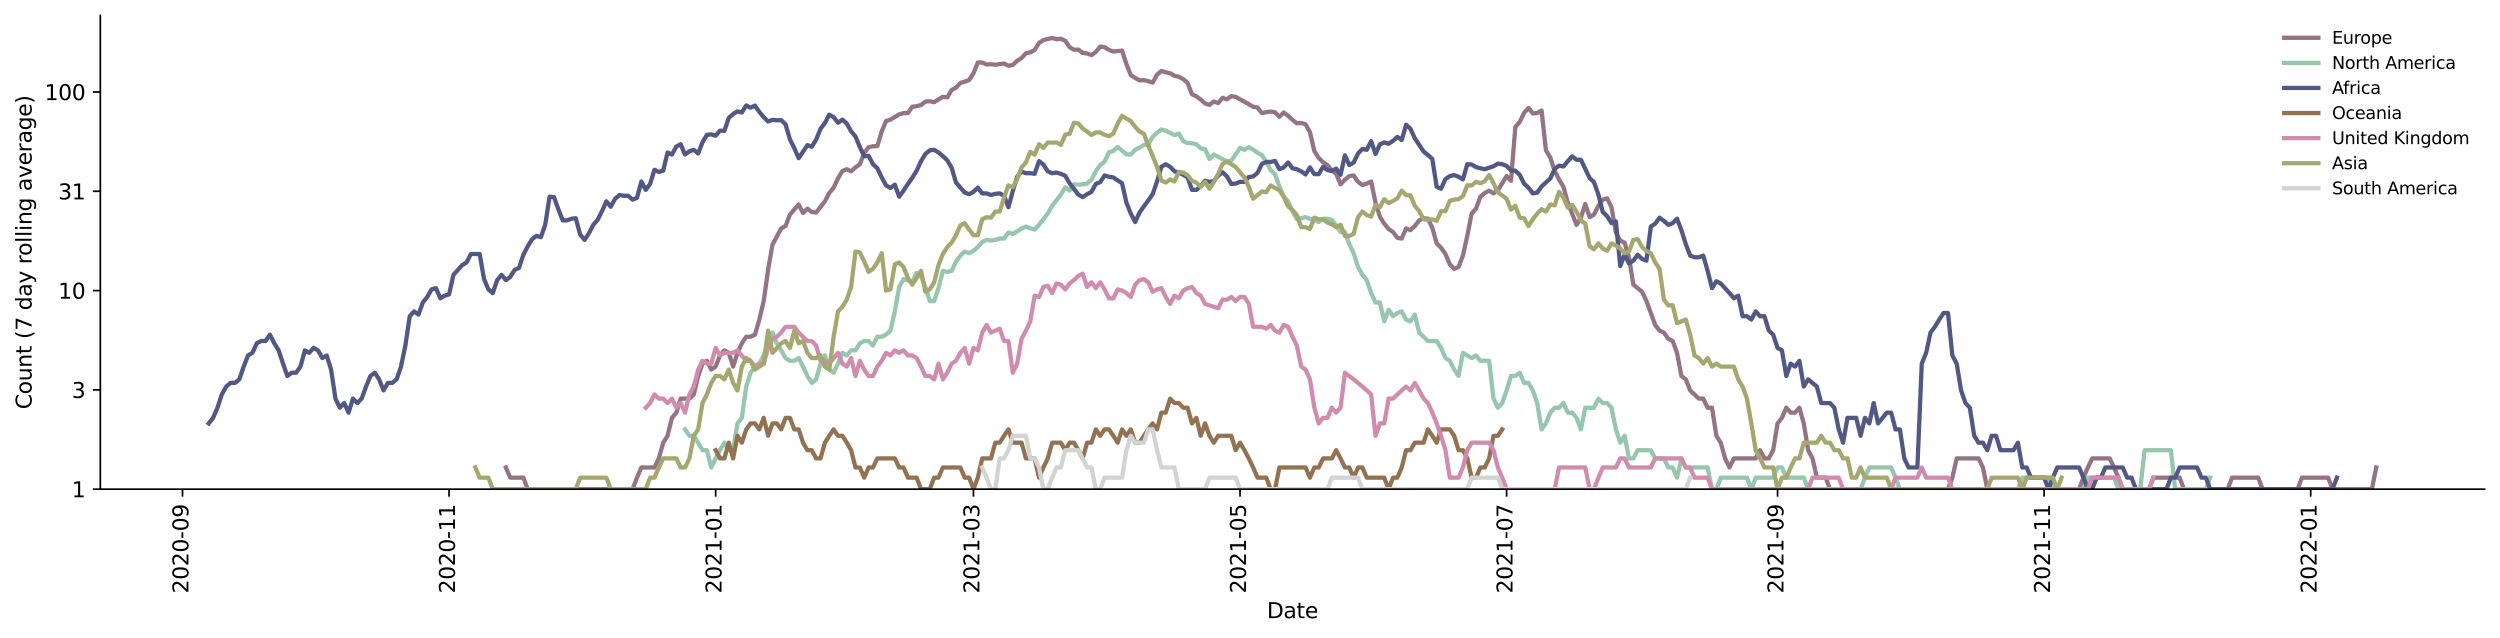 <?xml version="1.0" encoding="utf-8" standalone="no"?>
<!DOCTYPE svg PUBLIC "-//W3C//DTD SVG 1.1//EN"
  "http://www.w3.org/Graphics/SVG/1.1/DTD/svg11.dtd">
<svg xmlns:xlink="http://www.w3.org/1999/xlink" width="1170.166pt" height="298.621pt" viewBox="0 0 1170.166 298.621" xmlns="http://www.w3.org/2000/svg" version="1.1">
 <defs>
  <style type="text/css">*{stroke-linejoin: round; stroke-linecap: butt}</style>
 </defs>
 <g id="figure_1">
  <g id="patch_1">
   <path d="M 0 298.621 
L 1170.166 298.621 
L 1170.166 0 
L 0 0 
z
" style="fill: #ffffff"/>
  </g>
  <g id="axes_1">
   <g id="patch_2">
    <path d="M 46.966 228.96 
L 1162.966 228.96 
L 1162.966 7.2 
L 46.966 7.2 
z
" style="fill: #ffffff"/>
   </g>
   <g id="matplotlib.axis_1">
    <g id="xtick_1">
     <g id="line2d_1">
      <defs>
       <path id="m17b49b6867" d="M 0 0 
L 0 3.5 
" style="stroke: #000000; stroke-width: 0.8"/>
      </defs>
      <g>
       <use xlink:href="#m17b49b6867" x="85.42" y="228.96" style="stroke: #000000; stroke-width: 0.8"/>
      </g>
     </g>
     <g id="text_1">
      <!-- 2020-09 -->
      <g transform="translate(88.18 277.743)rotate(-90)scale(0.1 -0.1)">
       <defs>
        <path id="DejaVuSans-32" d="M 1228 531 
L 3431 531 
L 3431 0 
L 469 0 
L 469 531 
Q 828 903 1448 1529 
Q 2069 2156 2228 2338 
Q 2531 2678 2651 2914 
Q 2772 3150 2772 3378 
Q 2772 3750 2511 3984 
Q 2250 4219 1831 4219 
Q 1534 4219 1204 4116 
Q 875 4013 500 3803 
L 500 4441 
Q 881 4594 1212 4672 
Q 1544 4750 1819 4750 
Q 2544 4750 2975 4387 
Q 3406 4025 3406 3419 
Q 3406 3131 3298 2873 
Q 3191 2616 2906 2266 
Q 2828 2175 2409 1742 
Q 1991 1309 1228 531 
z
" transform="scale(0.016)"/>
        <path id="DejaVuSans-30" d="M 2034 4250 
Q 1547 4250 1301 3770 
Q 1056 3291 1056 2328 
Q 1056 1369 1301 889 
Q 1547 409 2034 409 
Q 2525 409 2770 889 
Q 3016 1369 3016 2328 
Q 3016 3291 2770 3770 
Q 2525 4250 2034 4250 
z
M 2034 4750 
Q 2819 4750 3233 4129 
Q 3647 3509 3647 2328 
Q 3647 1150 3233 529 
Q 2819 -91 2034 -91 
Q 1250 -91 836 529 
Q 422 1150 422 2328 
Q 422 3509 836 4129 
Q 1250 4750 2034 4750 
z
" transform="scale(0.016)"/>
        <path id="DejaVuSans-2d" d="M 313 2009 
L 1997 2009 
L 1997 1497 
L 313 1497 
L 313 2009 
z
" transform="scale(0.016)"/>
        <path id="DejaVuSans-39" d="M 703 97 
L 703 672 
Q 941 559 1184 500 
Q 1428 441 1663 441 
Q 2288 441 2617 861 
Q 2947 1281 2994 2138 
Q 2813 1869 2534 1725 
Q 2256 1581 1919 1581 
Q 1219 1581 811 2004 
Q 403 2428 403 3163 
Q 403 3881 828 4315 
Q 1253 4750 1959 4750 
Q 2769 4750 3195 4129 
Q 3622 3509 3622 2328 
Q 3622 1225 3098 567 
Q 2575 -91 1691 -91 
Q 1453 -91 1209 -44 
Q 966 3 703 97 
z
M 1959 2075 
Q 2384 2075 2632 2365 
Q 2881 2656 2881 3163 
Q 2881 3666 2632 3958 
Q 2384 4250 1959 4250 
Q 1534 4250 1286 3958 
Q 1038 3666 1038 3163 
Q 1038 2656 1286 2365 
Q 1534 2075 1959 2075 
z
" transform="scale(0.016)"/>
       </defs>
       <use xlink:href="#DejaVuSans-32"/>
       <use xlink:href="#DejaVuSans-30" x="63.623"/>
       <use xlink:href="#DejaVuSans-32" x="127.246"/>
       <use xlink:href="#DejaVuSans-30" x="190.869"/>
       <use xlink:href="#DejaVuSans-2d" x="254.492"/>
       <use xlink:href="#DejaVuSans-30" x="290.576"/>
       <use xlink:href="#DejaVuSans-39" x="354.199"/>
      </g>
     </g>
    </g>
    <g id="xtick_2">
     <g id="line2d_2">
      <g>
       <use xlink:href="#m17b49b6867" x="210.193" y="228.96" style="stroke: #000000; stroke-width: 0.8"/>
      </g>
     </g>
     <g id="text_2">
      <!-- 2020-11 -->
      <g transform="translate(212.952 277.743)rotate(-90)scale(0.1 -0.1)">
       <defs>
        <path id="DejaVuSans-31" d="M 794 531 
L 1825 531 
L 1825 4091 
L 703 3866 
L 703 4441 
L 1819 4666 
L 2450 4666 
L 2450 531 
L 3481 531 
L 3481 0 
L 794 0 
L 794 531 
z
" transform="scale(0.016)"/>
       </defs>
       <use xlink:href="#DejaVuSans-32"/>
       <use xlink:href="#DejaVuSans-30" x="63.623"/>
       <use xlink:href="#DejaVuSans-32" x="127.246"/>
       <use xlink:href="#DejaVuSans-30" x="190.869"/>
       <use xlink:href="#DejaVuSans-2d" x="254.492"/>
       <use xlink:href="#DejaVuSans-31" x="290.576"/>
       <use xlink:href="#DejaVuSans-31" x="354.199"/>
      </g>
     </g>
    </g>
    <g id="xtick_3">
     <g id="line2d_3">
      <g>
       <use xlink:href="#m17b49b6867" x="334.966" y="228.96" style="stroke: #000000; stroke-width: 0.8"/>
      </g>
     </g>
     <g id="text_3">
      <!-- 2021-01 -->
      <g transform="translate(337.725 277.743)rotate(-90)scale(0.1 -0.1)">
       <use xlink:href="#DejaVuSans-32"/>
       <use xlink:href="#DejaVuSans-30" x="63.623"/>
       <use xlink:href="#DejaVuSans-32" x="127.246"/>
       <use xlink:href="#DejaVuSans-31" x="190.869"/>
       <use xlink:href="#DejaVuSans-2d" x="254.492"/>
       <use xlink:href="#DejaVuSans-30" x="290.576"/>
       <use xlink:href="#DejaVuSans-31" x="354.199"/>
      </g>
     </g>
    </g>
    <g id="xtick_4">
     <g id="line2d_4">
      <g>
       <use xlink:href="#m17b49b6867" x="455.647" y="228.96" style="stroke: #000000; stroke-width: 0.8"/>
      </g>
     </g>
     <g id="text_4">
      <!-- 2021-03 -->
      <g transform="translate(458.407 277.743)rotate(-90)scale(0.1 -0.1)">
       <defs>
        <path id="DejaVuSans-33" d="M 2597 2516 
Q 3050 2419 3304 2112 
Q 3559 1806 3559 1356 
Q 3559 666 3084 287 
Q 2609 -91 1734 -91 
Q 1441 -91 1130 -33 
Q 819 25 488 141 
L 488 750 
Q 750 597 1062 519 
Q 1375 441 1716 441 
Q 2309 441 2620 675 
Q 2931 909 2931 1356 
Q 2931 1769 2642 2001 
Q 2353 2234 1838 2234 
L 1294 2234 
L 1294 2753 
L 1863 2753 
Q 2328 2753 2575 2939 
Q 2822 3125 2822 3475 
Q 2822 3834 2567 4026 
Q 2313 4219 1838 4219 
Q 1578 4219 1281 4162 
Q 984 4106 628 3988 
L 628 4550 
Q 988 4650 1302 4700 
Q 1616 4750 1894 4750 
Q 2613 4750 3031 4423 
Q 3450 4097 3450 3541 
Q 3450 3153 3228 2886 
Q 3006 2619 2597 2516 
z
" transform="scale(0.016)"/>
       </defs>
       <use xlink:href="#DejaVuSans-32"/>
       <use xlink:href="#DejaVuSans-30" x="63.623"/>
       <use xlink:href="#DejaVuSans-32" x="127.246"/>
       <use xlink:href="#DejaVuSans-31" x="190.869"/>
       <use xlink:href="#DejaVuSans-2d" x="254.492"/>
       <use xlink:href="#DejaVuSans-30" x="290.576"/>
       <use xlink:href="#DejaVuSans-33" x="354.199"/>
      </g>
     </g>
    </g>
    <g id="xtick_5">
     <g id="line2d_5">
      <g>
       <use xlink:href="#m17b49b6867" x="580.42" y="228.96" style="stroke: #000000; stroke-width: 0.8"/>
      </g>
     </g>
     <g id="text_5">
      <!-- 2021-05 -->
      <g transform="translate(583.18 277.743)rotate(-90)scale(0.1 -0.1)">
       <defs>
        <path id="DejaVuSans-35" d="M 691 4666 
L 3169 4666 
L 3169 4134 
L 1269 4134 
L 1269 2991 
Q 1406 3038 1543 3061 
Q 1681 3084 1819 3084 
Q 2600 3084 3056 2656 
Q 3513 2228 3513 1497 
Q 3513 744 3044 326 
Q 2575 -91 1722 -91 
Q 1428 -91 1123 -41 
Q 819 9 494 109 
L 494 744 
Q 775 591 1075 516 
Q 1375 441 1709 441 
Q 2250 441 2565 725 
Q 2881 1009 2881 1497 
Q 2881 1984 2565 2268 
Q 2250 2553 1709 2553 
Q 1456 2553 1204 2497 
Q 953 2441 691 2322 
L 691 4666 
z
" transform="scale(0.016)"/>
       </defs>
       <use xlink:href="#DejaVuSans-32"/>
       <use xlink:href="#DejaVuSans-30" x="63.623"/>
       <use xlink:href="#DejaVuSans-32" x="127.246"/>
       <use xlink:href="#DejaVuSans-31" x="190.869"/>
       <use xlink:href="#DejaVuSans-2d" x="254.492"/>
       <use xlink:href="#DejaVuSans-30" x="290.576"/>
       <use xlink:href="#DejaVuSans-35" x="354.199"/>
      </g>
     </g>
    </g>
    <g id="xtick_6">
     <g id="line2d_6">
      <g>
       <use xlink:href="#m17b49b6867" x="705.193" y="228.96" style="stroke: #000000; stroke-width: 0.8"/>
      </g>
     </g>
     <g id="text_6">
      <!-- 2021-07 -->
      <g transform="translate(707.952 277.743)rotate(-90)scale(0.1 -0.1)">
       <defs>
        <path id="DejaVuSans-37" d="M 525 4666 
L 3525 4666 
L 3525 4397 
L 1831 0 
L 1172 0 
L 2766 4134 
L 525 4134 
L 525 4666 
z
" transform="scale(0.016)"/>
       </defs>
       <use xlink:href="#DejaVuSans-32"/>
       <use xlink:href="#DejaVuSans-30" x="63.623"/>
       <use xlink:href="#DejaVuSans-32" x="127.246"/>
       <use xlink:href="#DejaVuSans-31" x="190.869"/>
       <use xlink:href="#DejaVuSans-2d" x="254.492"/>
       <use xlink:href="#DejaVuSans-30" x="290.576"/>
       <use xlink:href="#DejaVuSans-37" x="354.199"/>
      </g>
     </g>
    </g>
    <g id="xtick_7">
     <g id="line2d_7">
      <g>
       <use xlink:href="#m17b49b6867" x="832.011" y="228.96" style="stroke: #000000; stroke-width: 0.8"/>
      </g>
     </g>
     <g id="text_7">
      <!-- 2021-09 -->
      <g transform="translate(834.77 277.743)rotate(-90)scale(0.1 -0.1)">
       <use xlink:href="#DejaVuSans-32"/>
       <use xlink:href="#DejaVuSans-30" x="63.623"/>
       <use xlink:href="#DejaVuSans-32" x="127.246"/>
       <use xlink:href="#DejaVuSans-31" x="190.869"/>
       <use xlink:href="#DejaVuSans-2d" x="254.492"/>
       <use xlink:href="#DejaVuSans-30" x="290.576"/>
       <use xlink:href="#DejaVuSans-39" x="354.199"/>
      </g>
     </g>
    </g>
    <g id="xtick_8">
     <g id="line2d_8">
      <g>
       <use xlink:href="#m17b49b6867" x="956.784" y="228.96" style="stroke: #000000; stroke-width: 0.8"/>
      </g>
     </g>
     <g id="text_8">
      <!-- 2021-11 -->
      <g transform="translate(959.543 277.743)rotate(-90)scale(0.1 -0.1)">
       <use xlink:href="#DejaVuSans-32"/>
       <use xlink:href="#DejaVuSans-30" x="63.623"/>
       <use xlink:href="#DejaVuSans-32" x="127.246"/>
       <use xlink:href="#DejaVuSans-31" x="190.869"/>
       <use xlink:href="#DejaVuSans-2d" x="254.492"/>
       <use xlink:href="#DejaVuSans-31" x="290.576"/>
       <use xlink:href="#DejaVuSans-31" x="354.199"/>
      </g>
     </g>
    </g>
    <g id="xtick_9">
     <g id="line2d_9">
      <g>
       <use xlink:href="#m17b49b6867" x="1081.557" y="228.96" style="stroke: #000000; stroke-width: 0.8"/>
      </g>
     </g>
     <g id="text_9">
      <!-- 2022-01 -->
      <g transform="translate(1084.316 277.743)rotate(-90)scale(0.1 -0.1)">
       <use xlink:href="#DejaVuSans-32"/>
       <use xlink:href="#DejaVuSans-30" x="63.623"/>
       <use xlink:href="#DejaVuSans-32" x="127.246"/>
       <use xlink:href="#DejaVuSans-32" x="190.869"/>
       <use xlink:href="#DejaVuSans-2d" x="254.492"/>
       <use xlink:href="#DejaVuSans-30" x="290.576"/>
       <use xlink:href="#DejaVuSans-31" x="354.199"/>
      </g>
     </g>
    </g>
    <g id="text_10">
     <!-- Date -->
     <g transform="translate(593.015 289.341)scale(0.1 -0.1)">
      <defs>
       <path id="DejaVuSans-44" d="M 1259 4147 
L 1259 519 
L 2022 519 
Q 2988 519 3436 956 
Q 3884 1394 3884 2338 
Q 3884 3275 3436 3711 
Q 2988 4147 2022 4147 
L 1259 4147 
z
M 628 4666 
L 1925 4666 
Q 3281 4666 3915 4102 
Q 4550 3538 4550 2338 
Q 4550 1131 3912 565 
Q 3275 0 1925 0 
L 628 0 
L 628 4666 
z
" transform="scale(0.016)"/>
       <path id="DejaVuSans-61" d="M 2194 1759 
Q 1497 1759 1228 1600 
Q 959 1441 959 1056 
Q 959 750 1161 570 
Q 1363 391 1709 391 
Q 2188 391 2477 730 
Q 2766 1069 2766 1631 
L 2766 1759 
L 2194 1759 
z
M 3341 1997 
L 3341 0 
L 2766 0 
L 2766 531 
Q 2569 213 2275 61 
Q 1981 -91 1556 -91 
Q 1019 -91 701 211 
Q 384 513 384 1019 
Q 384 1609 779 1909 
Q 1175 2209 1959 2209 
L 2766 2209 
L 2766 2266 
Q 2766 2663 2505 2880 
Q 2244 3097 1772 3097 
Q 1472 3097 1187 3025 
Q 903 2953 641 2809 
L 641 3341 
Q 956 3463 1253 3523 
Q 1550 3584 1831 3584 
Q 2591 3584 2966 3190 
Q 3341 2797 3341 1997 
z
" transform="scale(0.016)"/>
       <path id="DejaVuSans-74" d="M 1172 4494 
L 1172 3500 
L 2356 3500 
L 2356 3053 
L 1172 3053 
L 1172 1153 
Q 1172 725 1289 603 
Q 1406 481 1766 481 
L 2356 481 
L 2356 0 
L 1766 0 
Q 1100 0 847 248 
Q 594 497 594 1153 
L 594 3053 
L 172 3053 
L 172 3500 
L 594 3500 
L 594 4494 
L 1172 4494 
z
" transform="scale(0.016)"/>
       <path id="DejaVuSans-65" d="M 3597 1894 
L 3597 1613 
L 953 1613 
Q 991 1019 1311 708 
Q 1631 397 2203 397 
Q 2534 397 2845 478 
Q 3156 559 3463 722 
L 3463 178 
Q 3153 47 2828 -22 
Q 2503 -91 2169 -91 
Q 1331 -91 842 396 
Q 353 884 353 1716 
Q 353 2575 817 3079 
Q 1281 3584 2069 3584 
Q 2775 3584 3186 3129 
Q 3597 2675 3597 1894 
z
M 3022 2063 
Q 3016 2534 2758 2815 
Q 2500 3097 2075 3097 
Q 1594 3097 1305 2825 
Q 1016 2553 972 2059 
L 3022 2063 
z
" transform="scale(0.016)"/>
      </defs>
      <use xlink:href="#DejaVuSans-44"/>
      <use xlink:href="#DejaVuSans-61" x="77.002"/>
      <use xlink:href="#DejaVuSans-74" x="138.281"/>
      <use xlink:href="#DejaVuSans-65" x="177.49"/>
     </g>
    </g>
   </g>
   <g id="matplotlib.axis_2">
    <g id="ytick_1">
     <g id="line2d_10">
      <defs>
       <path id="mfacf3b5e2f" d="M 0 0 
L -3.5 0 
" style="stroke: #000000; stroke-width: 0.8"/>
      </defs>
      <g>
       <use xlink:href="#mfacf3b5e2f" x="46.966" y="228.96" style="stroke: #000000; stroke-width: 0.8"/>
      </g>
     </g>
     <g id="text_11">
      <!-- 1 -->
      <g transform="translate(33.603 232.759)scale(0.1 -0.1)">
       <use xlink:href="#DejaVuSans-31"/>
      </g>
     </g>
    </g>
    <g id="ytick_2">
     <g id="line2d_11">
      <g>
       <use xlink:href="#mfacf3b5e2f" x="46.966" y="182.485" style="stroke: #000000; stroke-width: 0.8"/>
      </g>
     </g>
     <g id="text_12">
      <!-- 3 -->
      <g transform="translate(33.603 186.284)scale(0.1 -0.1)">
       <use xlink:href="#DejaVuSans-33"/>
      </g>
     </g>
    </g>
    <g id="ytick_3">
     <g id="line2d_12">
      <g>
       <use xlink:href="#mfacf3b5e2f" x="46.966" y="136.009" style="stroke: #000000; stroke-width: 0.8"/>
      </g>
     </g>
     <g id="text_13">
      <!-- 10 -->
      <g transform="translate(27.241 139.809)scale(0.1 -0.1)">
       <use xlink:href="#DejaVuSans-31"/>
       <use xlink:href="#DejaVuSans-30" x="63.623"/>
      </g>
     </g>
    </g>
    <g id="ytick_4">
     <g id="line2d_13">
      <g>
       <use xlink:href="#mfacf3b5e2f" x="46.966" y="89.534" style="stroke: #000000; stroke-width: 0.8"/>
      </g>
     </g>
     <g id="text_14">
      <!-- 31 -->
      <g transform="translate(27.241 93.333)scale(0.1 -0.1)">
       <use xlink:href="#DejaVuSans-33"/>
       <use xlink:href="#DejaVuSans-31" x="63.623"/>
      </g>
     </g>
    </g>
    <g id="ytick_5">
     <g id="line2d_14">
      <g>
       <use xlink:href="#mfacf3b5e2f" x="46.966" y="43.059" style="stroke: #000000; stroke-width: 0.8"/>
      </g>
     </g>
     <g id="text_15">
      <!-- 100 -->
      <g transform="translate(20.878 46.858)scale(0.1 -0.1)">
       <use xlink:href="#DejaVuSans-31"/>
       <use xlink:href="#DejaVuSans-30" x="63.623"/>
       <use xlink:href="#DejaVuSans-30" x="127.246"/>
      </g>
     </g>
    </g>
    <g id="text_16">
     <!-- Count (7 day rolling average) -->
     <g transform="translate(14.798 191.548)rotate(-90)scale(0.1 -0.1)">
      <defs>
       <path id="DejaVuSans-43" d="M 4122 4306 
L 4122 3641 
Q 3803 3938 3442 4084 
Q 3081 4231 2675 4231 
Q 1875 4231 1450 3742 
Q 1025 3253 1025 2328 
Q 1025 1406 1450 917 
Q 1875 428 2675 428 
Q 3081 428 3442 575 
Q 3803 722 4122 1019 
L 4122 359 
Q 3791 134 3420 21 
Q 3050 -91 2638 -91 
Q 1578 -91 968 557 
Q 359 1206 359 2328 
Q 359 3453 968 4101 
Q 1578 4750 2638 4750 
Q 3056 4750 3426 4639 
Q 3797 4528 4122 4306 
z
" transform="scale(0.016)"/>
       <path id="DejaVuSans-6f" d="M 1959 3097 
Q 1497 3097 1228 2736 
Q 959 2375 959 1747 
Q 959 1119 1226 758 
Q 1494 397 1959 397 
Q 2419 397 2687 759 
Q 2956 1122 2956 1747 
Q 2956 2369 2687 2733 
Q 2419 3097 1959 3097 
z
M 1959 3584 
Q 2709 3584 3137 3096 
Q 3566 2609 3566 1747 
Q 3566 888 3137 398 
Q 2709 -91 1959 -91 
Q 1206 -91 779 398 
Q 353 888 353 1747 
Q 353 2609 779 3096 
Q 1206 3584 1959 3584 
z
" transform="scale(0.016)"/>
       <path id="DejaVuSans-75" d="M 544 1381 
L 544 3500 
L 1119 3500 
L 1119 1403 
Q 1119 906 1312 657 
Q 1506 409 1894 409 
Q 2359 409 2629 706 
Q 2900 1003 2900 1516 
L 2900 3500 
L 3475 3500 
L 3475 0 
L 2900 0 
L 2900 538 
Q 2691 219 2414 64 
Q 2138 -91 1772 -91 
Q 1169 -91 856 284 
Q 544 659 544 1381 
z
M 1991 3584 
L 1991 3584 
z
" transform="scale(0.016)"/>
       <path id="DejaVuSans-6e" d="M 3513 2113 
L 3513 0 
L 2938 0 
L 2938 2094 
Q 2938 2591 2744 2837 
Q 2550 3084 2163 3084 
Q 1697 3084 1428 2787 
Q 1159 2491 1159 1978 
L 1159 0 
L 581 0 
L 581 3500 
L 1159 3500 
L 1159 2956 
Q 1366 3272 1645 3428 
Q 1925 3584 2291 3584 
Q 2894 3584 3203 3211 
Q 3513 2838 3513 2113 
z
" transform="scale(0.016)"/>
       <path id="DejaVuSans-20" transform="scale(0.016)"/>
       <path id="DejaVuSans-28" d="M 1984 4856 
Q 1566 4138 1362 3434 
Q 1159 2731 1159 2009 
Q 1159 1288 1364 580 
Q 1569 -128 1984 -844 
L 1484 -844 
Q 1016 -109 783 600 
Q 550 1309 550 2009 
Q 550 2706 781 3412 
Q 1013 4119 1484 4856 
L 1984 4856 
z
" transform="scale(0.016)"/>
       <path id="DejaVuSans-64" d="M 2906 2969 
L 2906 4863 
L 3481 4863 
L 3481 0 
L 2906 0 
L 2906 525 
Q 2725 213 2448 61 
Q 2172 -91 1784 -91 
Q 1150 -91 751 415 
Q 353 922 353 1747 
Q 353 2572 751 3078 
Q 1150 3584 1784 3584 
Q 2172 3584 2448 3432 
Q 2725 3281 2906 2969 
z
M 947 1747 
Q 947 1113 1208 752 
Q 1469 391 1925 391 
Q 2381 391 2643 752 
Q 2906 1113 2906 1747 
Q 2906 2381 2643 2742 
Q 2381 3103 1925 3103 
Q 1469 3103 1208 2742 
Q 947 2381 947 1747 
z
" transform="scale(0.016)"/>
       <path id="DejaVuSans-79" d="M 2059 -325 
Q 1816 -950 1584 -1140 
Q 1353 -1331 966 -1331 
L 506 -1331 
L 506 -850 
L 844 -850 
Q 1081 -850 1212 -737 
Q 1344 -625 1503 -206 
L 1606 56 
L 191 3500 
L 800 3500 
L 1894 763 
L 2988 3500 
L 3597 3500 
L 2059 -325 
z
" transform="scale(0.016)"/>
       <path id="DejaVuSans-72" d="M 2631 2963 
Q 2534 3019 2420 3045 
Q 2306 3072 2169 3072 
Q 1681 3072 1420 2755 
Q 1159 2438 1159 1844 
L 1159 0 
L 581 0 
L 581 3500 
L 1159 3500 
L 1159 2956 
Q 1341 3275 1631 3429 
Q 1922 3584 2338 3584 
Q 2397 3584 2469 3576 
Q 2541 3569 2628 3553 
L 2631 2963 
z
" transform="scale(0.016)"/>
       <path id="DejaVuSans-6c" d="M 603 4863 
L 1178 4863 
L 1178 0 
L 603 0 
L 603 4863 
z
" transform="scale(0.016)"/>
       <path id="DejaVuSans-69" d="M 603 3500 
L 1178 3500 
L 1178 0 
L 603 0 
L 603 3500 
z
M 603 4863 
L 1178 4863 
L 1178 4134 
L 603 4134 
L 603 4863 
z
" transform="scale(0.016)"/>
       <path id="DejaVuSans-67" d="M 2906 1791 
Q 2906 2416 2648 2759 
Q 2391 3103 1925 3103 
Q 1463 3103 1205 2759 
Q 947 2416 947 1791 
Q 947 1169 1205 825 
Q 1463 481 1925 481 
Q 2391 481 2648 825 
Q 2906 1169 2906 1791 
z
M 3481 434 
Q 3481 -459 3084 -895 
Q 2688 -1331 1869 -1331 
Q 1566 -1331 1297 -1286 
Q 1028 -1241 775 -1147 
L 775 -588 
Q 1028 -725 1275 -790 
Q 1522 -856 1778 -856 
Q 2344 -856 2625 -561 
Q 2906 -266 2906 331 
L 2906 616 
Q 2728 306 2450 153 
Q 2172 0 1784 0 
Q 1141 0 747 490 
Q 353 981 353 1791 
Q 353 2603 747 3093 
Q 1141 3584 1784 3584 
Q 2172 3584 2450 3431 
Q 2728 3278 2906 2969 
L 2906 3500 
L 3481 3500 
L 3481 434 
z
" transform="scale(0.016)"/>
       <path id="DejaVuSans-76" d="M 191 3500 
L 800 3500 
L 1894 563 
L 2988 3500 
L 3597 3500 
L 2284 0 
L 1503 0 
L 191 3500 
z
" transform="scale(0.016)"/>
       <path id="DejaVuSans-29" d="M 513 4856 
L 1013 4856 
Q 1481 4119 1714 3412 
Q 1947 2706 1947 2009 
Q 1947 1309 1714 600 
Q 1481 -109 1013 -844 
L 513 -844 
Q 928 -128 1133 580 
Q 1338 1288 1338 2009 
Q 1338 2731 1133 3434 
Q 928 4138 513 4856 
z
" transform="scale(0.016)"/>
      </defs>
      <use xlink:href="#DejaVuSans-43"/>
      <use xlink:href="#DejaVuSans-6f" x="69.824"/>
      <use xlink:href="#DejaVuSans-75" x="131.006"/>
      <use xlink:href="#DejaVuSans-6e" x="194.385"/>
      <use xlink:href="#DejaVuSans-74" x="257.764"/>
      <use xlink:href="#DejaVuSans-20" x="296.973"/>
      <use xlink:href="#DejaVuSans-28" x="328.76"/>
      <use xlink:href="#DejaVuSans-37" x="367.773"/>
      <use xlink:href="#DejaVuSans-20" x="431.396"/>
      <use xlink:href="#DejaVuSans-64" x="463.184"/>
      <use xlink:href="#DejaVuSans-61" x="526.66"/>
      <use xlink:href="#DejaVuSans-79" x="587.939"/>
      <use xlink:href="#DejaVuSans-20" x="647.119"/>
      <use xlink:href="#DejaVuSans-72" x="678.906"/>
      <use xlink:href="#DejaVuSans-6f" x="717.77"/>
      <use xlink:href="#DejaVuSans-6c" x="778.951"/>
      <use xlink:href="#DejaVuSans-6c" x="806.734"/>
      <use xlink:href="#DejaVuSans-69" x="834.518"/>
      <use xlink:href="#DejaVuSans-6e" x="862.301"/>
      <use xlink:href="#DejaVuSans-67" x="925.68"/>
      <use xlink:href="#DejaVuSans-20" x="989.156"/>
      <use xlink:href="#DejaVuSans-61" x="1020.943"/>
      <use xlink:href="#DejaVuSans-76" x="1082.223"/>
      <use xlink:href="#DejaVuSans-65" x="1141.402"/>
      <use xlink:href="#DejaVuSans-72" x="1202.926"/>
      <use xlink:href="#DejaVuSans-61" x="1244.039"/>
      <use xlink:href="#DejaVuSans-67" x="1305.318"/>
      <use xlink:href="#DejaVuSans-65" x="1368.795"/>
      <use xlink:href="#DejaVuSans-29" x="1430.318"/>
     </g>
    </g>
   </g>
   <g id="line2d_15">
    <path d="M 236.784 218.815 
L 238.829 223.57 
L 244.966 223.57 
L 247.011 228.96 
L 296.102 228.96 
L 298.147 223.57 
L 300.193 218.815 
L 306.329 218.815 
L 308.375 214.562 
L 310.42 207.202 
L 312.466 203.971 
L 314.511 195.589 
L 316.557 193.141 
L 318.602 186.581 
L 322.693 186.581 
L 324.738 184.611 
L 326.784 175.99 
L 328.829 170.213 
L 330.875 168.889 
L 332.92 172.998 
L 334.966 171.582 
L 337.011 166.366 
L 339.057 163.99 
L 341.102 165.16 
L 343.147 171.582 
L 345.193 165.16 
L 347.238 160.67 
L 349.284 157.603 
L 351.329 157.603 
L 353.375 156.63 
L 355.42 149.592 
L 357.466 140.908 
L 359.511 126.315 
L 361.557 114.589 
L 365.647 106.891 
L 367.693 105.785 
L 369.738 100.429 
L 373.829 95.701 
L 375.875 99.719 
L 377.92 97.66 
L 379.966 99.252 
L 382.011 99.485 
L 386.102 94.24 
L 388.147 90.337 
L 390.193 87.813 
L 392.238 83.508 
L 394.284 80.047 
L 396.329 79.192 
L 398.375 80.192 
L 400.42 78.353 
L 402.466 76.861 
L 404.511 71.62 
L 406.557 68.906 
L 408.602 68.47 
L 410.647 68.362 
L 412.693 61.527 
L 414.738 56.641 
L 416.784 56.001 
L 420.875 53.535 
L 422.92 52.941 
L 424.966 52.941 
L 427.011 49.96 
L 429.057 49.687 
L 431.102 49.147 
L 433.147 47.569 
L 435.193 47.376 
L 437.238 47.828 
L 441.329 45.312 
L 443.375 45.556 
L 445.42 42.146 
L 447.466 41.034 
L 449.511 38.794 
L 451.557 38.227 
L 453.602 37.467 
L 455.647 34.329 
L 457.693 29.23 
L 459.738 29.271 
L 461.784 30.182 
L 463.829 30.057 
L 465.875 30.308 
L 469.966 29.724 
L 472.011 30.774 
L 474.057 30.393 
L 476.102 28.459 
L 478.147 27.194 
L 480.193 24.923 
L 482.238 24.484 
L 484.284 23.371 
L 486.329 20.107 
L 488.375 18.758 
L 492.466 17.76 
L 494.511 18.381 
L 496.557 18.163 
L 498.602 19.107 
L 500.647 22.082 
L 502.693 23.3 
L 504.738 23.194 
L 506.784 24.776 
L 508.829 25.034 
L 510.875 25.816 
L 512.92 24.339 
L 514.966 21.808 
L 517.011 22.047 
L 519.057 23.371 
L 521.102 24.122 
L 525.193 23.691 
L 527.238 30.015 
L 529.284 35.126 
L 531.329 36.475 
L 533.375 37.618 
L 535.42 37.517 
L 537.466 37.972 
L 539.511 38.69 
L 541.557 34.937 
L 543.602 33.229 
L 545.647 33.821 
L 547.693 34.282 
L 549.738 35.459 
L 551.784 35.94 
L 553.829 37.018 
L 555.875 38.794 
L 557.92 44.11 
L 559.966 45.069 
L 562.011 46.613 
L 564.057 48.416 
L 566.102 49.08 
L 568.147 47.505 
L 570.193 48.219 
L 572.238 45.803 
L 574.284 46.487 
L 576.329 45.008 
L 578.375 45.373 
L 584.511 48.747 
L 586.557 49.96 
L 588.602 50.303 
L 590.647 52.941 
L 592.693 52.501 
L 594.738 52.211 
L 596.784 52.574 
L 598.829 54.672 
L 600.875 52.647 
L 602.92 54.213 
L 604.966 56.08 
L 607.011 57.705 
L 609.057 57.539 
L 611.102 58.205 
L 613.147 61.894 
L 615.193 70.695 
L 617.238 73.907 
L 619.284 75.939 
L 621.329 77.262 
L 623.375 79.76 
L 625.42 81.366 
L 627.466 86.27 
L 629.511 84.141 
L 631.557 82.423 
L 633.602 82.118 
L 635.647 85.11 
L 637.693 86.608 
L 639.738 85.935 
L 641.784 84.947 
L 643.829 94.86 
L 645.875 101.396 
L 647.92 104.709 
L 649.966 107.173 
L 652.011 108.609 
L 654.057 111.332 
L 656.102 111.646 
L 658.147 106.891 
L 660.193 107.741 
L 662.238 105.785 
L 664.284 103.146 
L 666.329 102.137 
L 668.375 102.387 
L 670.42 106.612 
L 672.466 113.916 
L 674.511 115.969 
L 676.557 118.88 
L 678.602 123.682 
L 680.647 125.864 
L 682.693 124.977 
L 684.738 119.642 
L 686.784 110.404 
L 688.829 99.954 
L 690.875 97.66 
L 692.92 92.047 
L 694.966 90.337 
L 697.011 89.236 
L 699.057 90.523 
L 701.102 89.055 
L 705.193 82.423 
L 707.238 84.622 
L 709.284 59.484 
L 711.329 57.047 
L 713.375 52.867 
L 715.42 50.511 
L 717.466 53.089 
L 719.511 52.941 
L 721.557 51.708 
L 723.602 70.353 
L 725.647 73.784 
L 727.693 80.047 
L 729.738 83.982 
L 731.784 87.465 
L 733.829 94.86 
L 737.92 105.243 
L 739.966 101.888 
L 742.011 95.489 
L 744.057 101.641 
L 746.102 100.429 
L 748.147 96.343 
L 750.193 93.429 
L 752.238 92.831 
L 754.284 96.996 
L 756.329 108.903 
L 758.375 112.603 
L 760.42 113.584 
L 762.466 120.418 
L 764.511 133.224 
L 768.602 136.59 
L 770.647 140.908 
L 774.738 152.09 
L 776.784 154.752 
L 778.829 155.68 
L 780.875 158.6 
L 782.92 159.622 
L 784.966 165.16 
L 787.011 175.99 
L 789.057 177.573 
L 791.102 182.733 
L 795.193 186.581 
L 797.238 186.581 
L 799.284 190.834 
L 801.329 190.834 
L 803.375 203.971 
L 805.42 207.202 
L 807.466 214.562 
L 809.511 218.815 
L 811.557 214.562 
L 821.784 214.562 
L 823.829 210.714 
L 825.875 214.562 
L 827.92 214.562 
L 829.966 210.714 
L 832.011 198.194 
L 834.057 195.589 
L 836.102 190.834 
L 838.147 193.141 
L 840.193 193.141 
L 842.238 190.834 
L 844.284 198.194 
L 846.329 210.714 
L 848.375 214.562 
L 850.42 223.57 
L 854.511 223.57 
L 856.557 228.96 
L 911.784 228.96 
L 913.829 223.57 
L 915.875 214.562 
L 926.102 214.562 
L 928.147 218.815 
L 930.193 228.96 
L 973.147 228.96 
L 975.193 223.57 
L 977.238 218.815 
L 979.284 214.562 
L 987.466 214.562 
L 989.511 218.815 
L 991.557 223.57 
L 993.602 228.96 
L 1005.875 228.96 
L 1007.92 223.57 
L 1020.193 223.57 
L 1022.238 228.96 
L 1042.693 228.96 
L 1044.738 223.57 
L 1057.011 223.57 
L 1059.057 228.96 
L 1075.42 228.96 
L 1077.466 223.57 
L 1089.738 223.57 
L 1091.784 228.96 
L 1110.193 228.96 
L 1112.238 218.815 
L 1112.238 218.815 
" clip-path="url(#p1dd173fa34)" style="fill: none; stroke: #947383; stroke-width: 2; stroke-linecap: square"/>
   </g>
   <g id="line2d_16">
    <path d="M 320.647 200.979 
L 322.693 203.971 
L 324.738 203.971 
L 326.784 207.202 
L 328.829 210.714 
L 330.875 210.714 
L 332.92 218.815 
L 334.966 214.562 
L 337.011 210.714 
L 339.057 207.202 
L 341.102 210.714 
L 343.147 210.714 
L 345.193 198.194 
L 347.238 195.589 
L 349.284 180.939 
L 351.329 174.466 
L 353.375 171.582 
L 355.42 170.213 
L 357.466 166.366 
L 359.511 160.67 
L 361.557 155.68 
L 363.602 160.67 
L 365.647 163.99 
L 367.693 167.608 
L 369.738 168.889 
L 371.784 168.889 
L 373.829 167.608 
L 375.875 171.582 
L 377.92 175.99 
L 379.966 179.221 
L 382.011 177.573 
L 384.057 170.213 
L 386.102 166.366 
L 388.147 172.998 
L 390.193 174.466 
L 392.238 170.213 
L 394.284 165.16 
L 396.329 166.366 
L 398.375 163.99 
L 400.42 163.99 
L 402.466 160.67 
L 404.511 159.622 
L 406.557 159.622 
L 408.602 161.747 
L 410.647 157.603 
L 412.693 157.603 
L 414.738 156.63 
L 416.784 154.752 
L 418.829 145.745 
L 420.875 134.315 
L 422.92 130.619 
L 424.966 131.127 
L 427.011 132.162 
L 429.057 127.7 
L 431.102 129.133 
L 433.147 134.315 
L 435.193 140.908 
L 437.238 140.908 
L 439.284 134.872 
L 441.329 126.771 
L 443.375 127.233 
L 445.42 126.771 
L 447.466 122.427 
L 449.511 119.642 
L 451.557 117.764 
L 453.602 118.504 
L 455.647 117.398 
L 457.693 115.62 
L 459.738 113.254 
L 461.784 112.282 
L 463.829 112.603 
L 465.875 112.282 
L 467.92 111.646 
L 469.966 111.646 
L 472.011 108.903 
L 474.057 109.496 
L 476.102 108.318 
L 478.147 106.891 
L 480.193 106.059 
L 482.238 106.891 
L 484.284 107.456 
L 486.329 105.243 
L 490.42 99.954 
L 492.466 96.343 
L 496.557 91.088 
L 498.602 87.639 
L 500.647 89.236 
L 502.693 86.27 
L 504.738 86.439 
L 506.784 86.27 
L 508.829 85.935 
L 510.875 84.141 
L 512.92 80.192 
L 514.966 77.262 
L 517.011 75.679 
L 519.057 71.271 
L 521.102 70.695 
L 523.147 68.796 
L 527.238 72.21 
L 529.284 72.329 
L 531.329 70.127 
L 533.375 69.125 
L 535.42 67.826 
L 537.466 67.72 
L 539.511 64.066 
L 541.557 62.078 
L 543.602 60.626 
L 545.647 61.165 
L 549.738 63.202 
L 551.784 62.542 
L 553.829 66.055 
L 555.875 66.983 
L 557.92 67.087 
L 559.966 67.508 
L 562.011 69.456 
L 564.057 69.79 
L 566.102 74.406 
L 568.147 72.329 
L 574.284 75.55 
L 576.329 75.165 
L 580.42 69.235 
L 582.466 70.127 
L 584.511 68.906 
L 586.557 70.015 
L 588.602 71.504 
L 590.647 72.568 
L 592.693 75.809 
L 594.738 79.617 
L 596.784 81.516 
L 598.829 87.292 
L 600.875 92.047 
L 602.92 94.24 
L 604.966 98.791 
L 607.011 102.638 
L 611.102 101.641 
L 613.147 102.387 
L 615.193 102.891 
L 617.238 103.92 
L 619.284 102.387 
L 621.329 102.387 
L 623.375 102.891 
L 625.42 105.513 
L 627.466 108.609 
L 629.511 108.609 
L 631.557 114.251 
L 633.602 118.504 
L 635.647 124.977 
L 637.693 128.649 
L 639.738 131.127 
L 641.784 137.18 
L 643.829 141.565 
L 645.875 141.565 
L 647.92 150.408 
L 649.966 145.017 
L 652.011 148.009 
L 654.057 146.485 
L 656.102 145.745 
L 658.147 149.592 
L 660.193 150.408 
L 662.238 147.24 
L 664.284 155.68 
L 668.375 159.622 
L 672.466 159.622 
L 674.511 162.853 
L 676.557 167.608 
L 678.602 168.889 
L 680.647 172.998 
L 682.693 175.99 
L 684.738 165.16 
L 688.829 167.608 
L 690.875 166.366 
L 692.92 168.889 
L 697.011 168.889 
L 699.057 186.581 
L 701.102 190.834 
L 703.147 188.651 
L 705.193 182.733 
L 707.238 175.99 
L 709.284 175.99 
L 711.329 174.466 
L 713.375 179.221 
L 715.42 179.221 
L 717.466 182.733 
L 719.511 188.651 
L 721.557 200.979 
L 723.602 198.194 
L 725.647 193.141 
L 727.693 190.834 
L 729.738 190.834 
L 731.784 188.651 
L 733.829 193.141 
L 735.875 193.141 
L 737.92 195.589 
L 739.966 200.979 
L 742.011 190.834 
L 746.102 190.834 
L 748.147 186.581 
L 750.193 188.651 
L 752.238 188.651 
L 754.284 190.834 
L 756.329 200.979 
L 758.375 207.202 
L 760.42 203.971 
L 762.466 214.562 
L 764.511 214.562 
L 766.557 210.714 
L 772.693 210.714 
L 774.738 214.562 
L 778.829 214.562 
L 780.875 218.815 
L 782.92 218.815 
L 784.966 223.57 
L 787.011 214.562 
L 789.057 218.815 
L 799.284 218.815 
L 801.329 228.96 
L 803.375 228.96 
L 805.42 223.57 
L 817.693 223.57 
L 819.738 228.96 
L 821.784 223.57 
L 829.966 223.57 
L 832.011 218.815 
L 834.057 218.815 
L 836.102 223.57 
L 844.284 223.57 
L 846.329 228.96 
L 870.875 228.96 
L 872.92 223.57 
L 874.966 218.815 
L 885.193 218.815 
L 887.238 223.57 
L 889.284 228.96 
L 944.511 228.96 
L 946.557 223.57 
L 958.829 223.57 
L 960.875 228.96 
L 975.193 228.96 
L 977.238 223.57 
L 989.511 223.57 
L 991.557 228.96 
L 1001.784 228.96 
L 1003.829 210.714 
L 1016.102 210.714 
L 1018.147 228.96 
L 1032.466 228.96 
L 1034.511 223.57 
L 1034.511 223.57 
" clip-path="url(#p1dd173fa34)" style="fill: none; stroke: #96c6ad; stroke-width: 2; stroke-linecap: square"/>
   </g>
   <g id="line2d_17">
    <path d="M 97.693 198.194 
L 99.738 195.589 
L 101.784 190.834 
L 103.829 184.611 
L 105.875 180.939 
L 107.92 179.221 
L 109.966 179.221 
L 112.011 177.573 
L 114.057 171.582 
L 116.102 166.366 
L 118.147 165.16 
L 120.193 160.67 
L 122.238 159.622 
L 124.284 159.622 
L 126.329 156.63 
L 128.375 160.67 
L 130.42 163.99 
L 132.466 170.213 
L 134.511 175.99 
L 136.557 174.466 
L 138.602 174.466 
L 140.647 171.582 
L 142.693 163.99 
L 144.738 165.16 
L 146.784 162.853 
L 148.829 163.99 
L 150.875 167.608 
L 152.92 166.366 
L 154.966 172.998 
L 157.011 186.581 
L 159.057 190.834 
L 161.102 188.651 
L 163.147 193.141 
L 165.193 186.581 
L 167.238 188.651 
L 169.284 186.581 
L 171.329 180.939 
L 173.375 175.99 
L 175.42 174.466 
L 177.466 177.573 
L 179.511 182.733 
L 181.557 179.221 
L 183.602 179.221 
L 185.647 177.573 
L 187.693 171.582 
L 189.738 161.747 
L 191.784 148.009 
L 193.829 145.745 
L 195.875 147.24 
L 197.92 141.565 
L 199.966 139.001 
L 202.011 135.437 
L 204.057 134.872 
L 206.102 139.627 
L 208.147 138.385 
L 210.193 137.778 
L 212.238 128.649 
L 216.329 124.109 
L 218.375 122.841 
L 220.42 118.88 
L 224.511 118.88 
L 226.557 130.619 
L 228.602 135.437 
L 230.647 137.18 
L 232.693 131.127 
L 234.738 128.649 
L 236.784 131.127 
L 238.829 129.622 
L 240.875 126.315 
L 242.92 125.418 
L 244.966 119.259 
L 247.011 115.273 
L 249.057 111.962 
L 251.102 110.404 
L 253.147 111.02 
L 255.193 105.243 
L 257.238 92.047 
L 259.284 92.241 
L 261.329 97.883 
L 263.375 103.146 
L 265.42 103.146 
L 267.466 102.387 
L 269.511 102.137 
L 271.557 109.797 
L 273.602 112.282 
L 275.647 109.199 
L 277.693 105.243 
L 279.738 102.891 
L 281.784 98.791 
L 283.829 94.24 
L 285.875 96.777 
L 287.92 93.029 
L 289.966 91.278 
L 292.011 91.661 
L 294.057 91.661 
L 296.102 93.429 
L 298.147 92.633 
L 300.193 84.947 
L 302.238 88.876 
L 304.284 86.102 
L 306.329 79.475 
L 308.375 80.482 
L 310.42 79.904 
L 312.466 71.387 
L 314.511 72.329 
L 316.557 68.579 
L 318.602 67.508 
L 320.647 72.329 
L 322.693 70.81 
L 324.738 70.127 
L 326.784 71.855 
L 328.829 66.568 
L 330.875 63.107 
L 332.92 62.918 
L 334.966 63.488 
L 337.011 61.165 
L 339.057 61.255 
L 341.102 55.214 
L 343.147 53.385 
L 345.193 52.139 
L 347.238 52.647 
L 349.284 49.349 
L 351.329 50.373 
L 353.375 49.416 
L 355.42 52.429 
L 357.466 54.826 
L 359.511 56.884 
L 361.557 56.08 
L 363.602 56.32 
L 365.647 56.24 
L 367.693 58.205 
L 369.738 65.248 
L 371.784 69.346 
L 373.829 74.031 
L 377.92 67.933 
L 379.966 68.687 
L 382.011 65.348 
L 384.057 60.271 
L 386.102 57.622 
L 388.147 53.684 
L 390.193 54.826 
L 392.238 57.457 
L 394.284 56.001 
L 396.329 57.788 
L 398.375 61.436 
L 400.42 63.872 
L 402.466 68.796 
L 404.511 73.171 
L 406.557 72.929 
L 408.602 76.861 
L 410.647 78.77 
L 412.693 83.039 
L 414.738 86.778 
L 416.784 87.988 
L 418.829 86.439 
L 420.875 92.047 
L 422.92 89.236 
L 424.966 86.102 
L 427.011 83.195 
L 429.057 79.904 
L 431.102 75.421 
L 433.147 72.091 
L 435.193 70.353 
L 437.238 70.127 
L 439.284 71.387 
L 441.329 73.05 
L 443.375 75.037 
L 445.42 78.492 
L 447.466 85.438 
L 451.557 90.151 
L 453.602 90.899 
L 455.647 89.783 
L 457.693 87.813 
L 459.738 90.523 
L 461.784 90.523 
L 463.829 91.278 
L 465.875 90.711 
L 467.92 90.523 
L 469.966 91.661 
L 472.011 96.996 
L 474.057 89.417 
L 476.102 82.73 
L 478.147 80.337 
L 480.193 81.069 
L 482.238 81.069 
L 484.284 81.366 
L 486.329 75.421 
L 488.375 76.994 
L 490.42 80.192 
L 492.466 81.069 
L 494.511 80.775 
L 496.557 81.366 
L 498.602 82.27 
L 500.647 85.769 
L 504.738 91.088 
L 506.784 92.241 
L 508.829 90.899 
L 510.875 89.783 
L 512.92 86.102 
L 514.966 85.273 
L 517.011 82.118 
L 519.057 82.73 
L 521.102 83.039 
L 525.193 85.769 
L 527.238 94.86 
L 529.284 99.954 
L 531.329 103.92 
L 533.375 99.485 
L 535.42 96.56 
L 537.466 93.833 
L 539.511 90.899 
L 541.557 84.947 
L 543.602 78.078 
L 545.647 76.861 
L 547.693 78.078 
L 549.738 80.192 
L 551.784 80.775 
L 553.829 81.816 
L 555.875 83.039 
L 557.92 88.876 
L 559.966 88.876 
L 562.011 87.12 
L 564.057 84.622 
L 566.102 85.11 
L 568.147 84.784 
L 570.193 82.27 
L 572.238 80.628 
L 574.284 82.576 
L 576.329 86.102 
L 578.375 85.935 
L 580.42 85.11 
L 582.466 85.11 
L 584.511 82.884 
L 586.557 82.576 
L 588.602 80.922 
L 590.647 76.728 
L 592.693 75.809 
L 594.738 75.809 
L 596.784 75.293 
L 598.829 79.192 
L 600.875 78.353 
L 602.92 76.069 
L 604.966 78.77 
L 607.011 79.192 
L 609.057 80.192 
L 611.102 81.665 
L 613.147 78.353 
L 615.193 81.516 
L 617.238 81.516 
L 619.284 78.078 
L 621.329 79.617 
L 623.375 80.047 
L 625.42 78.91 
L 627.466 81.816 
L 629.511 72.688 
L 631.557 77.262 
L 633.602 76.069 
L 635.647 71.855 
L 637.693 69.679 
L 639.738 70.127 
L 641.784 66.055 
L 643.829 72.091 
L 645.875 67.614 
L 647.92 66.671 
L 649.966 67.297 
L 652.011 65.953 
L 654.057 64.066 
L 656.102 65.548 
L 658.147 58.373 
L 660.193 60.271 
L 662.238 64.751 
L 666.329 70.924 
L 668.375 72.568 
L 670.42 74.406 
L 672.466 87.465 
L 674.511 88.341 
L 676.557 83.823 
L 678.602 82.423 
L 680.647 81.967 
L 682.693 82.73 
L 684.738 83.982 
L 686.784 76.861 
L 688.829 76.994 
L 690.875 78.215 
L 692.92 78.77 
L 694.966 79.192 
L 699.057 77.804 
L 701.102 76.595 
L 703.147 76.861 
L 705.193 77.668 
L 707.238 79.76 
L 709.284 79.904 
L 711.329 81.816 
L 713.375 85.935 
L 715.42 87.813 
L 717.466 90.523 
L 719.511 90.151 
L 721.557 87.292 
L 725.647 83.508 
L 727.693 79.051 
L 729.738 77.532 
L 731.784 77.941 
L 733.829 75.421 
L 735.875 73.171 
L 737.92 74.783 
L 739.966 74.783 
L 744.057 83.351 
L 746.102 85.273 
L 748.147 91.088 
L 750.193 99.252 
L 752.238 101.152 
L 754.284 104.444 
L 756.329 103.66 
L 758.375 124.541 
L 760.42 119.259 
L 762.466 123.259 
L 764.511 122.017 
L 766.557 119.259 
L 768.602 121.209 
L 770.647 122.017 
L 772.693 106.059 
L 774.738 104.709 
L 776.784 101.888 
L 778.829 103.402 
L 780.875 105.243 
L 782.92 104.444 
L 784.966 102.387 
L 787.011 107.741 
L 789.057 114.251 
L 791.102 119.642 
L 793.147 120.418 
L 795.193 120.418 
L 797.238 119.642 
L 799.284 126.771 
L 801.329 134.872 
L 803.375 131.641 
L 805.42 132.69 
L 809.511 137.18 
L 811.557 139.627 
L 813.602 138.385 
L 815.647 148.009 
L 817.693 148.009 
L 819.738 149.592 
L 821.784 145.745 
L 823.829 148.009 
L 825.875 148.009 
L 827.92 154.752 
L 829.966 156.63 
L 832.011 162.853 
L 834.057 163.99 
L 836.102 175.99 
L 838.147 170.213 
L 840.193 171.582 
L 842.238 168.889 
L 844.284 180.939 
L 846.329 177.573 
L 850.42 180.939 
L 852.466 188.651 
L 856.557 188.651 
L 858.602 190.834 
L 860.647 200.979 
L 862.693 207.202 
L 864.738 195.589 
L 868.829 195.589 
L 870.875 203.971 
L 872.92 195.589 
L 874.966 198.194 
L 877.011 188.651 
L 879.057 198.194 
L 883.147 193.141 
L 885.193 193.141 
L 887.238 200.979 
L 889.284 200.979 
L 891.329 214.562 
L 893.375 218.815 
L 897.466 218.815 
L 899.511 170.213 
L 901.557 165.16 
L 903.602 155.68 
L 905.647 152.958 
L 907.693 149.592 
L 909.738 146.485 
L 911.784 146.485 
L 913.829 166.366 
L 915.875 170.213 
L 917.92 182.733 
L 919.966 188.651 
L 922.011 190.834 
L 924.057 203.971 
L 926.102 207.202 
L 928.147 207.202 
L 930.193 210.714 
L 932.238 203.971 
L 934.284 203.971 
L 936.329 210.714 
L 942.466 210.714 
L 944.511 207.202 
L 946.557 218.815 
L 948.602 218.815 
L 950.647 223.57 
L 956.784 223.57 
L 958.829 228.96 
L 960.875 223.57 
L 962.92 218.815 
L 973.147 218.815 
L 975.193 223.57 
L 977.238 228.96 
L 979.284 228.96 
L 981.329 223.57 
L 983.375 223.57 
L 985.42 218.815 
L 993.602 218.815 
L 995.647 223.57 
L 997.693 223.57 
L 999.738 228.96 
L 1014.057 228.96 
L 1016.102 223.57 
L 1018.147 223.57 
L 1020.193 218.815 
L 1028.375 218.815 
L 1030.42 223.57 
L 1032.466 223.57 
L 1034.511 228.96 
L 1091.784 228.96 
L 1093.829 223.57 
L 1093.829 223.57 
" clip-path="url(#p1dd173fa34)" style="fill: none; stroke: #525886; stroke-width: 2; stroke-linecap: square"/>
   </g>
   <g id="line2d_18">
    <path d="M 334.966 210.714 
L 337.011 214.562 
L 339.057 214.562 
L 341.102 207.202 
L 343.147 214.562 
L 345.193 203.971 
L 347.238 207.202 
L 349.284 200.979 
L 351.329 198.194 
L 353.375 198.194 
L 355.42 200.979 
L 357.466 195.589 
L 359.511 203.971 
L 361.557 198.194 
L 363.602 198.194 
L 365.647 200.979 
L 367.693 195.589 
L 369.738 195.589 
L 371.784 200.979 
L 373.829 200.979 
L 375.875 207.202 
L 377.92 210.714 
L 379.966 210.714 
L 382.011 214.562 
L 384.057 214.562 
L 386.102 207.202 
L 388.147 203.971 
L 390.193 200.979 
L 392.238 203.971 
L 394.284 203.971 
L 396.329 207.202 
L 398.375 210.714 
L 400.42 218.815 
L 402.466 218.815 
L 404.511 223.57 
L 406.557 218.815 
L 408.602 218.815 
L 410.647 214.562 
L 418.829 214.562 
L 420.875 218.815 
L 422.92 218.815 
L 424.966 223.57 
L 429.057 223.57 
L 431.102 228.96 
L 435.193 228.96 
L 437.238 223.57 
L 439.284 223.57 
L 441.329 218.815 
L 449.511 218.815 
L 451.557 223.57 
L 453.602 223.57 
L 455.647 228.96 
L 457.693 223.57 
L 459.738 214.562 
L 463.829 214.562 
L 465.875 207.202 
L 467.92 207.202 
L 469.966 203.971 
L 472.011 200.979 
L 474.057 207.202 
L 478.147 207.202 
L 480.193 214.562 
L 484.284 214.562 
L 486.329 223.57 
L 488.375 218.815 
L 490.42 214.562 
L 492.466 207.202 
L 496.557 207.202 
L 498.602 210.714 
L 500.647 207.202 
L 502.693 207.202 
L 504.738 210.714 
L 506.784 214.562 
L 508.829 207.202 
L 510.875 207.202 
L 512.92 200.979 
L 514.966 203.971 
L 517.011 200.979 
L 519.057 200.979 
L 521.102 203.971 
L 523.147 207.202 
L 525.193 200.979 
L 527.238 203.971 
L 529.284 200.979 
L 531.329 207.202 
L 533.375 207.202 
L 535.42 203.971 
L 537.466 200.979 
L 539.511 198.194 
L 541.557 200.979 
L 543.602 193.141 
L 545.647 193.141 
L 547.693 186.581 
L 549.738 188.651 
L 551.784 188.651 
L 553.829 190.834 
L 555.875 190.834 
L 557.92 198.194 
L 559.966 195.589 
L 562.011 203.971 
L 564.057 198.194 
L 566.102 203.971 
L 568.147 207.202 
L 570.193 203.971 
L 576.329 203.971 
L 578.375 210.714 
L 580.42 207.202 
L 582.466 210.714 
L 584.511 214.562 
L 586.557 218.815 
L 588.602 223.57 
L 592.693 223.57 
L 594.738 228.96 
L 596.784 228.96 
L 598.829 218.815 
L 611.102 218.815 
L 613.147 223.57 
L 615.193 218.815 
L 617.238 218.815 
L 619.284 214.562 
L 623.375 214.562 
L 625.42 210.714 
L 627.466 214.562 
L 629.511 218.815 
L 631.557 218.815 
L 633.602 223.57 
L 635.647 218.815 
L 637.693 218.815 
L 639.738 223.57 
L 647.92 223.57 
L 649.966 228.96 
L 652.011 223.57 
L 654.057 223.57 
L 656.102 218.815 
L 658.147 210.714 
L 660.193 210.714 
L 662.238 207.202 
L 666.329 207.202 
L 668.375 200.979 
L 670.42 203.971 
L 672.466 207.202 
L 674.511 200.979 
L 678.602 200.979 
L 680.647 203.971 
L 682.693 210.714 
L 684.738 210.714 
L 686.784 214.562 
L 688.829 223.57 
L 690.875 223.57 
L 692.92 218.815 
L 694.966 218.815 
L 697.011 214.562 
L 699.057 203.971 
L 701.102 203.971 
L 703.147 200.979 
L 703.147 200.979 
" clip-path="url(#p1dd173fa34)" style="fill: none; stroke: #937252; stroke-width: 2; stroke-linecap: square"/>
   </g>
   <g id="line2d_19">
    <path d="M 302.238 190.834 
L 304.284 188.651 
L 306.329 184.611 
L 308.375 186.581 
L 310.42 186.581 
L 312.466 188.651 
L 314.511 186.581 
L 316.557 190.834 
L 318.602 188.651 
L 320.647 193.141 
L 322.693 184.611 
L 324.738 180.939 
L 326.784 172.998 
L 328.829 168.889 
L 330.875 170.213 
L 332.92 170.213 
L 334.966 162.853 
L 337.011 166.366 
L 339.057 165.16 
L 343.147 165.16 
L 345.193 163.99 
L 349.284 168.889 
L 351.329 168.889 
L 353.375 171.582 
L 355.42 170.213 
L 357.466 170.213 
L 359.511 162.853 
L 361.557 158.6 
L 363.602 157.603 
L 365.647 155.68 
L 367.693 152.958 
L 371.784 152.958 
L 373.829 155.68 
L 377.92 159.622 
L 379.966 159.622 
L 382.011 161.747 
L 384.057 168.889 
L 386.102 168.889 
L 388.147 170.213 
L 392.238 165.16 
L 394.284 170.213 
L 396.329 171.582 
L 398.375 167.608 
L 400.42 175.99 
L 402.466 168.889 
L 404.511 172.998 
L 406.557 175.99 
L 408.602 175.99 
L 410.647 171.582 
L 412.693 168.889 
L 414.738 165.16 
L 416.784 166.366 
L 418.829 163.99 
L 420.875 165.16 
L 422.92 163.99 
L 424.966 166.366 
L 427.011 166.366 
L 429.057 167.608 
L 431.102 171.582 
L 433.147 175.99 
L 435.193 175.99 
L 437.238 177.573 
L 439.284 170.213 
L 441.329 177.573 
L 443.375 174.466 
L 445.42 170.213 
L 447.466 168.889 
L 449.511 165.16 
L 451.557 162.853 
L 453.602 170.213 
L 455.647 162.853 
L 457.693 163.99 
L 459.738 155.68 
L 461.784 152.09 
L 463.829 155.68 
L 467.92 153.845 
L 469.966 159.622 
L 472.011 159.622 
L 474.057 174.466 
L 476.102 170.213 
L 478.147 158.6 
L 480.193 154.752 
L 482.238 150.408 
L 484.284 138.385 
L 486.329 139.001 
L 488.375 134.315 
L 490.42 133.766 
L 492.466 137.18 
L 494.511 132.69 
L 496.557 133.224 
L 498.602 135.437 
L 500.647 132.69 
L 502.693 131.127 
L 504.738 129.133 
L 506.784 128.172 
L 508.829 134.315 
L 510.875 132.162 
L 512.92 134.872 
L 514.966 132.162 
L 517.011 135.437 
L 519.057 139.627 
L 521.102 139.627 
L 523.147 135.437 
L 525.193 136.009 
L 527.238 137.18 
L 529.284 139.001 
L 531.329 133.224 
L 533.375 131.127 
L 535.42 130.619 
L 537.466 132.162 
L 539.511 136.59 
L 541.557 135.437 
L 543.602 134.872 
L 545.647 139.001 
L 547.693 142.232 
L 549.738 138.385 
L 551.784 139.627 
L 553.829 136.009 
L 555.875 134.872 
L 557.92 134.315 
L 559.966 137.18 
L 562.011 138.385 
L 564.057 142.232 
L 570.193 144.303 
L 572.238 140.263 
L 574.284 140.263 
L 576.329 139.001 
L 578.375 140.908 
L 580.42 139.001 
L 582.466 139.001 
L 584.511 142.232 
L 586.557 152.958 
L 590.647 152.958 
L 592.693 153.845 
L 594.738 152.09 
L 596.784 154.752 
L 598.829 155.68 
L 600.875 152.09 
L 602.92 152.958 
L 604.966 157.603 
L 607.011 161.747 
L 609.057 171.582 
L 611.102 172.998 
L 613.147 177.573 
L 615.193 190.834 
L 617.238 198.194 
L 619.284 195.589 
L 621.329 195.589 
L 623.375 190.834 
L 625.42 193.141 
L 627.466 190.834 
L 629.511 174.466 
L 633.602 177.573 
L 637.693 180.939 
L 641.784 184.611 
L 643.829 203.971 
L 645.875 198.194 
L 647.92 198.194 
L 649.966 186.581 
L 652.011 186.581 
L 656.102 182.733 
L 658.147 180.939 
L 660.193 182.733 
L 662.238 179.221 
L 664.284 182.733 
L 666.329 186.581 
L 668.375 188.651 
L 670.42 193.141 
L 672.466 198.194 
L 674.511 203.971 
L 676.557 210.714 
L 678.602 223.57 
L 682.693 223.57 
L 684.738 218.815 
L 686.784 210.714 
L 688.829 207.202 
L 697.011 207.202 
L 699.057 210.714 
L 701.102 218.815 
L 703.147 223.57 
L 705.193 228.96 
L 727.693 228.96 
L 729.738 218.815 
L 742.011 218.815 
L 744.057 228.96 
L 746.102 228.96 
L 748.147 223.57 
L 750.193 218.815 
L 756.329 218.815 
L 758.375 214.562 
L 760.42 214.562 
L 762.466 218.815 
L 772.693 218.815 
L 774.738 214.562 
L 787.011 214.562 
L 789.057 218.815 
L 791.102 218.815 
L 793.147 223.57 
L 799.284 223.57 
L 801.329 228.96 
L 846.329 228.96 
L 848.375 223.57 
L 860.647 223.57 
L 862.693 228.96 
L 885.193 228.96 
L 887.238 223.57 
L 897.466 223.57 
L 899.511 218.815 
L 901.557 223.57 
L 911.784 223.57 
L 913.829 228.96 
L 977.238 228.96 
L 979.284 223.57 
L 991.557 223.57 
L 993.602 228.96 
L 1005.875 228.96 
L 1007.92 223.57 
L 1007.92 223.57 
" clip-path="url(#p1dd173fa34)" style="fill: none; stroke: #d18cad; stroke-width: 2; stroke-linecap: square"/>
   </g>
   <g id="line2d_20">
    <path d="M 222.466 218.815 
L 224.511 223.57 
L 228.602 223.57 
L 230.647 228.96 
L 269.511 228.96 
L 271.557 223.57 
L 283.829 223.57 
L 285.875 228.96 
L 302.238 228.96 
L 304.284 223.57 
L 306.329 223.57 
L 308.375 218.815 
L 310.42 214.562 
L 316.557 214.562 
L 318.602 218.815 
L 320.647 218.815 
L 322.693 214.562 
L 324.738 203.971 
L 326.784 200.979 
L 328.829 188.651 
L 330.875 184.611 
L 332.92 179.221 
L 334.966 175.99 
L 337.011 175.99 
L 339.057 177.573 
L 341.102 172.998 
L 343.147 179.221 
L 345.193 182.733 
L 347.238 171.582 
L 349.284 167.608 
L 351.329 168.889 
L 353.375 172.998 
L 357.466 170.213 
L 359.511 154.752 
L 361.557 165.16 
L 365.647 160.67 
L 367.693 159.622 
L 369.738 162.853 
L 371.784 154.752 
L 373.829 160.67 
L 375.875 159.622 
L 377.92 165.16 
L 379.966 167.608 
L 382.011 167.608 
L 384.057 166.366 
L 386.102 171.582 
L 388.147 172.998 
L 390.193 157.603 
L 392.238 145.745 
L 394.284 143.601 
L 396.329 140.263 
L 398.375 134.315 
L 400.42 117.764 
L 402.466 118.132 
L 404.511 122.427 
L 406.557 127.233 
L 408.602 125.864 
L 410.647 122.841 
L 412.693 118.504 
L 414.738 136.009 
L 416.784 135.437 
L 418.829 123.682 
L 420.875 122.841 
L 422.92 124.977 
L 424.966 130.117 
L 427.011 133.224 
L 429.057 130.117 
L 431.102 126.771 
L 433.147 136.59 
L 435.193 135.437 
L 437.238 132.162 
L 439.284 124.109 
L 441.329 118.88 
L 443.375 115.62 
L 445.42 113.584 
L 447.466 110.099 
L 449.511 105.513 
L 451.557 104.444 
L 453.602 107.456 
L 455.647 110.099 
L 457.693 110.099 
L 459.738 102.638 
L 461.784 101.641 
L 463.829 101.888 
L 465.875 99.021 
L 467.92 99.021 
L 469.966 92.437 
L 472.011 86.778 
L 474.057 87.639 
L 476.102 83.823 
L 478.147 78.353 
L 480.193 76.069 
L 482.238 71.04 
L 484.284 72.448 
L 486.329 67.508 
L 488.375 69.235 
L 490.42 66.671 
L 492.466 66.775 
L 494.511 66.671 
L 496.557 67.826 
L 498.602 63.012 
L 500.647 62.636 
L 502.693 57.457 
L 504.738 57.788 
L 506.784 60.183 
L 508.829 61.619 
L 510.875 63.202 
L 512.92 61.986 
L 514.966 61.986 
L 517.011 63.107 
L 519.057 63.776 
L 521.102 62.542 
L 523.147 57.871 
L 525.193 54.213 
L 527.238 55.527 
L 529.284 56.641 
L 531.329 59.398 
L 533.375 61.527 
L 535.42 62.636 
L 537.466 68.147 
L 539.511 72.929 
L 541.557 78.078 
L 543.602 84.461 
L 545.647 85.438 
L 547.693 83.982 
L 549.738 84.947 
L 551.784 80.482 
L 553.829 80.775 
L 555.875 81.967 
L 557.92 84.622 
L 559.966 85.438 
L 562.011 87.465 
L 564.057 85.11 
L 566.102 88.341 
L 568.147 85.273 
L 570.193 81.366 
L 572.238 76.728 
L 574.284 75.679 
L 576.329 76.861 
L 578.375 78.215 
L 582.466 83.039 
L 584.511 87.465 
L 586.557 93.029 
L 590.647 89.6 
L 592.693 89.967 
L 594.738 86.778 
L 596.784 87.988 
L 598.829 89.055 
L 600.875 92.047 
L 602.92 96.56 
L 604.966 98.334 
L 607.011 100.668 
L 609.057 106.334 
L 611.102 106.334 
L 613.147 107.173 
L 615.193 101.888 
L 617.238 102.638 
L 619.284 102.638 
L 621.329 104.181 
L 623.375 104.975 
L 625.42 106.334 
L 627.466 105.243 
L 629.511 110.404 
L 631.557 110.404 
L 633.602 109.496 
L 635.647 101.641 
L 637.693 99.021 
L 639.738 100.668 
L 641.784 101.396 
L 643.829 95.914 
L 645.875 96.996 
L 647.92 93.228 
L 649.966 95.068 
L 652.011 94.036 
L 654.057 92.831 
L 656.102 89.236 
L 658.147 91.278 
L 660.193 91.469 
L 662.238 96.343 
L 664.284 98.791 
L 666.329 102.638 
L 668.375 102.891 
L 670.42 102.638 
L 672.466 103.402 
L 674.511 98.791 
L 676.557 98.791 
L 678.602 94.036 
L 680.647 93.429 
L 682.693 93.228 
L 684.738 91.853 
L 686.784 86.778 
L 688.829 86.778 
L 690.875 85.11 
L 692.92 85.769 
L 694.966 84.784 
L 697.011 81.967 
L 699.057 85.769 
L 701.102 89.967 
L 705.193 93.029 
L 707.238 98.108 
L 709.284 96.343 
L 711.329 101.888 
L 713.375 102.137 
L 715.42 105.785 
L 717.466 102.638 
L 719.511 99.954 
L 721.557 97.883 
L 723.602 99.021 
L 725.647 95.701 
L 727.693 96.128 
L 729.738 89.783 
L 731.784 92.437 
L 733.829 97.216 
L 735.875 95.914 
L 737.92 99.021 
L 739.966 103.146 
L 742.011 104.709 
L 744.057 115.273 
L 746.102 116.677 
L 748.147 113.916 
L 750.193 116.322 
L 752.238 117.398 
L 754.284 113.916 
L 756.329 114.93 
L 758.375 116.322 
L 760.42 118.504 
L 762.466 117.764 
L 764.511 112.282 
L 766.557 111.962 
L 768.602 115.62 
L 770.647 117.398 
L 772.693 118.504 
L 774.738 122.841 
L 776.784 125.864 
L 778.829 140.263 
L 780.875 142.911 
L 782.92 142.911 
L 784.966 151.24 
L 789.057 149.592 
L 791.102 156.63 
L 793.147 166.366 
L 795.193 167.608 
L 797.238 170.213 
L 799.284 167.608 
L 801.329 171.582 
L 803.375 170.213 
L 805.42 171.582 
L 811.557 171.582 
L 813.602 177.573 
L 815.647 180.939 
L 817.693 186.581 
L 819.738 198.194 
L 821.784 210.714 
L 823.829 214.562 
L 825.875 218.815 
L 829.966 218.815 
L 832.011 228.96 
L 834.057 223.57 
L 836.102 223.57 
L 838.147 218.815 
L 840.193 214.562 
L 842.238 214.562 
L 844.284 207.202 
L 850.42 207.202 
L 852.466 203.971 
L 854.511 207.202 
L 856.557 207.202 
L 858.602 210.714 
L 860.647 210.714 
L 862.693 214.562 
L 864.738 214.562 
L 866.784 223.57 
L 868.829 223.57 
L 870.875 218.815 
L 872.92 223.57 
L 883.147 223.57 
L 885.193 228.96 
L 930.193 228.96 
L 932.238 223.57 
L 944.511 223.57 
L 946.557 228.96 
L 948.602 223.57 
L 960.875 223.57 
L 962.92 228.96 
L 964.966 223.57 
L 964.966 223.57 
" clip-path="url(#p1dd173fa34)" style="fill: none; stroke: #a4a86f; stroke-width: 2; stroke-linecap: square"/>
   </g>
   <g id="line2d_21">
    <path d="M 459.738 218.815 
L 461.784 223.57 
L 463.829 228.96 
L 465.875 228.96 
L 467.92 214.562 
L 469.966 214.562 
L 472.011 210.714 
L 474.057 203.971 
L 480.193 203.971 
L 482.238 214.562 
L 484.284 214.562 
L 486.329 218.815 
L 488.375 228.96 
L 490.42 228.96 
L 492.466 223.57 
L 494.511 218.815 
L 496.557 218.815 
L 498.602 210.714 
L 504.738 210.714 
L 506.784 214.562 
L 508.829 218.815 
L 510.875 218.815 
L 512.92 228.96 
L 514.966 228.96 
L 517.011 223.57 
L 525.193 223.57 
L 527.238 210.714 
L 529.284 203.971 
L 531.329 207.202 
L 535.42 207.202 
L 537.466 200.979 
L 539.511 200.979 
L 541.557 210.714 
L 543.602 218.815 
L 549.738 218.815 
L 551.784 228.96 
L 564.057 228.96 
L 566.102 223.57 
L 578.375 223.57 
L 580.42 228.96 
L 621.329 228.96 
L 623.375 223.57 
L 635.647 223.57 
L 637.693 228.96 
L 686.784 228.96 
L 688.829 223.57 
L 701.102 223.57 
L 703.147 228.96 
L 789.057 228.96 
L 791.102 223.57 
L 791.102 223.57 
" clip-path="url(#p1dd173fa34)" style="fill: none; stroke: #d3d3d3; stroke-width: 2; stroke-linecap: square"/>
   </g>
   <g id="patch_3">
    <path d="M 46.966 228.96 
L 46.966 7.2 
" style="fill: none; stroke: #000000; stroke-width: 0.8; stroke-linejoin: miter; stroke-linecap: square"/>
   </g>
   <g id="patch_4">
    <path d="M 46.966 228.96 
L 1162.966 228.96 
" style="fill: none; stroke: #000000; stroke-width: 0.8; stroke-linejoin: miter; stroke-linecap: square"/>
   </g>
   <g id="legend_1">
    <g id="line2d_22">
     <path d="M 1069.154 17.679 
L 1077.154 17.679 
L 1085.154 17.679 
" style="fill: none; stroke: #947383; stroke-width: 2; stroke-linecap: square"/>
    </g>
    <g id="text_17">
     <!-- Europe -->
     <g transform="translate(1091.554 20.479)scale(0.08 -0.08)">
      <defs>
       <path id="DejaVuSans-45" d="M 628 4666 
L 3578 4666 
L 3578 4134 
L 1259 4134 
L 1259 2753 
L 3481 2753 
L 3481 2222 
L 1259 2222 
L 1259 531 
L 3634 531 
L 3634 0 
L 628 0 
L 628 4666 
z
" transform="scale(0.016)"/>
       <path id="DejaVuSans-70" d="M 1159 525 
L 1159 -1331 
L 581 -1331 
L 581 3500 
L 1159 3500 
L 1159 2969 
Q 1341 3281 1617 3432 
Q 1894 3584 2278 3584 
Q 2916 3584 3314 3078 
Q 3713 2572 3713 1747 
Q 3713 922 3314 415 
Q 2916 -91 2278 -91 
Q 1894 -91 1617 61 
Q 1341 213 1159 525 
z
M 3116 1747 
Q 3116 2381 2855 2742 
Q 2594 3103 2138 3103 
Q 1681 3103 1420 2742 
Q 1159 2381 1159 1747 
Q 1159 1113 1420 752 
Q 1681 391 2138 391 
Q 2594 391 2855 752 
Q 3116 1113 3116 1747 
z
" transform="scale(0.016)"/>
      </defs>
      <use xlink:href="#DejaVuSans-45"/>
      <use xlink:href="#DejaVuSans-75" x="63.184"/>
      <use xlink:href="#DejaVuSans-72" x="126.562"/>
      <use xlink:href="#DejaVuSans-6f" x="165.426"/>
      <use xlink:href="#DejaVuSans-70" x="226.607"/>
      <use xlink:href="#DejaVuSans-65" x="290.084"/>
     </g>
    </g>
    <g id="line2d_23">
     <path d="M 1069.154 29.421 
L 1077.154 29.421 
L 1085.154 29.421 
" style="fill: none; stroke: #96c6ad; stroke-width: 2; stroke-linecap: square"/>
    </g>
    <g id="text_18">
     <!-- North America -->
     <g transform="translate(1091.554 32.221)scale(0.08 -0.08)">
      <defs>
       <path id="DejaVuSans-4e" d="M 628 4666 
L 1478 4666 
L 3547 763 
L 3547 4666 
L 4159 4666 
L 4159 0 
L 3309 0 
L 1241 3903 
L 1241 0 
L 628 0 
L 628 4666 
z
" transform="scale(0.016)"/>
       <path id="DejaVuSans-68" d="M 3513 2113 
L 3513 0 
L 2938 0 
L 2938 2094 
Q 2938 2591 2744 2837 
Q 2550 3084 2163 3084 
Q 1697 3084 1428 2787 
Q 1159 2491 1159 1978 
L 1159 0 
L 581 0 
L 581 4863 
L 1159 4863 
L 1159 2956 
Q 1366 3272 1645 3428 
Q 1925 3584 2291 3584 
Q 2894 3584 3203 3211 
Q 3513 2838 3513 2113 
z
" transform="scale(0.016)"/>
       <path id="DejaVuSans-41" d="M 2188 4044 
L 1331 1722 
L 3047 1722 
L 2188 4044 
z
M 1831 4666 
L 2547 4666 
L 4325 0 
L 3669 0 
L 3244 1197 
L 1141 1197 
L 716 0 
L 50 0 
L 1831 4666 
z
" transform="scale(0.016)"/>
       <path id="DejaVuSans-6d" d="M 3328 2828 
Q 3544 3216 3844 3400 
Q 4144 3584 4550 3584 
Q 5097 3584 5394 3201 
Q 5691 2819 5691 2113 
L 5691 0 
L 5113 0 
L 5113 2094 
Q 5113 2597 4934 2840 
Q 4756 3084 4391 3084 
Q 3944 3084 3684 2787 
Q 3425 2491 3425 1978 
L 3425 0 
L 2847 0 
L 2847 2094 
Q 2847 2600 2669 2842 
Q 2491 3084 2119 3084 
Q 1678 3084 1418 2786 
Q 1159 2488 1159 1978 
L 1159 0 
L 581 0 
L 581 3500 
L 1159 3500 
L 1159 2956 
Q 1356 3278 1631 3431 
Q 1906 3584 2284 3584 
Q 2666 3584 2933 3390 
Q 3200 3197 3328 2828 
z
" transform="scale(0.016)"/>
       <path id="DejaVuSans-63" d="M 3122 3366 
L 3122 2828 
Q 2878 2963 2633 3030 
Q 2388 3097 2138 3097 
Q 1578 3097 1268 2742 
Q 959 2388 959 1747 
Q 959 1106 1268 751 
Q 1578 397 2138 397 
Q 2388 397 2633 464 
Q 2878 531 3122 666 
L 3122 134 
Q 2881 22 2623 -34 
Q 2366 -91 2075 -91 
Q 1284 -91 818 406 
Q 353 903 353 1747 
Q 353 2603 823 3093 
Q 1294 3584 2113 3584 
Q 2378 3584 2631 3529 
Q 2884 3475 3122 3366 
z
" transform="scale(0.016)"/>
      </defs>
      <use xlink:href="#DejaVuSans-4e"/>
      <use xlink:href="#DejaVuSans-6f" x="74.805"/>
      <use xlink:href="#DejaVuSans-72" x="135.986"/>
      <use xlink:href="#DejaVuSans-74" x="177.1"/>
      <use xlink:href="#DejaVuSans-68" x="216.309"/>
      <use xlink:href="#DejaVuSans-20" x="279.688"/>
      <use xlink:href="#DejaVuSans-41" x="311.475"/>
      <use xlink:href="#DejaVuSans-6d" x="379.883"/>
      <use xlink:href="#DejaVuSans-65" x="477.295"/>
      <use xlink:href="#DejaVuSans-72" x="538.818"/>
      <use xlink:href="#DejaVuSans-69" x="579.932"/>
      <use xlink:href="#DejaVuSans-63" x="607.715"/>
      <use xlink:href="#DejaVuSans-61" x="662.695"/>
     </g>
    </g>
    <g id="line2d_24">
     <path d="M 1069.154 41.164 
L 1077.154 41.164 
L 1085.154 41.164 
" style="fill: none; stroke: #525886; stroke-width: 2; stroke-linecap: square"/>
    </g>
    <g id="text_19">
     <!-- Africa -->
     <g transform="translate(1091.554 43.964)scale(0.08 -0.08)">
      <defs>
       <path id="DejaVuSans-66" d="M 2375 4863 
L 2375 4384 
L 1825 4384 
Q 1516 4384 1395 4259 
Q 1275 4134 1275 3809 
L 1275 3500 
L 2222 3500 
L 2222 3053 
L 1275 3053 
L 1275 0 
L 697 0 
L 697 3053 
L 147 3053 
L 147 3500 
L 697 3500 
L 697 3744 
Q 697 4328 969 4595 
Q 1241 4863 1831 4863 
L 2375 4863 
z
" transform="scale(0.016)"/>
      </defs>
      <use xlink:href="#DejaVuSans-41"/>
      <use xlink:href="#DejaVuSans-66" x="64.783"/>
      <use xlink:href="#DejaVuSans-72" x="99.988"/>
      <use xlink:href="#DejaVuSans-69" x="141.102"/>
      <use xlink:href="#DejaVuSans-63" x="168.885"/>
      <use xlink:href="#DejaVuSans-61" x="223.865"/>
     </g>
    </g>
    <g id="line2d_25">
     <path d="M 1069.154 52.906 
L 1077.154 52.906 
L 1085.154 52.906 
" style="fill: none; stroke: #937252; stroke-width: 2; stroke-linecap: square"/>
    </g>
    <g id="text_20">
     <!-- Oceania -->
     <g transform="translate(1091.554 55.706)scale(0.08 -0.08)">
      <defs>
       <path id="DejaVuSans-4f" d="M 2522 4238 
Q 1834 4238 1429 3725 
Q 1025 3213 1025 2328 
Q 1025 1447 1429 934 
Q 1834 422 2522 422 
Q 3209 422 3611 934 
Q 4013 1447 4013 2328 
Q 4013 3213 3611 3725 
Q 3209 4238 2522 4238 
z
M 2522 4750 
Q 3503 4750 4090 4092 
Q 4678 3434 4678 2328 
Q 4678 1225 4090 567 
Q 3503 -91 2522 -91 
Q 1538 -91 948 565 
Q 359 1222 359 2328 
Q 359 3434 948 4092 
Q 1538 4750 2522 4750 
z
" transform="scale(0.016)"/>
      </defs>
      <use xlink:href="#DejaVuSans-4f"/>
      <use xlink:href="#DejaVuSans-63" x="78.711"/>
      <use xlink:href="#DejaVuSans-65" x="133.691"/>
      <use xlink:href="#DejaVuSans-61" x="195.215"/>
      <use xlink:href="#DejaVuSans-6e" x="256.494"/>
      <use xlink:href="#DejaVuSans-69" x="319.873"/>
      <use xlink:href="#DejaVuSans-61" x="347.656"/>
     </g>
    </g>
    <g id="line2d_26">
     <path d="M 1069.154 64.649 
L 1077.154 64.649 
L 1085.154 64.649 
" style="fill: none; stroke: #d18cad; stroke-width: 2; stroke-linecap: square"/>
    </g>
    <g id="text_21">
     <!-- United Kingdom -->
     <g transform="translate(1091.554 67.449)scale(0.08 -0.08)">
      <defs>
       <path id="DejaVuSans-55" d="M 556 4666 
L 1191 4666 
L 1191 1831 
Q 1191 1081 1462 751 
Q 1734 422 2344 422 
Q 2950 422 3222 751 
Q 3494 1081 3494 1831 
L 3494 4666 
L 4128 4666 
L 4128 1753 
Q 4128 841 3676 375 
Q 3225 -91 2344 -91 
Q 1459 -91 1007 375 
Q 556 841 556 1753 
L 556 4666 
z
" transform="scale(0.016)"/>
       <path id="DejaVuSans-4b" d="M 628 4666 
L 1259 4666 
L 1259 2694 
L 3353 4666 
L 4166 4666 
L 1850 2491 
L 4331 0 
L 3500 0 
L 1259 2247 
L 1259 0 
L 628 0 
L 628 4666 
z
" transform="scale(0.016)"/>
      </defs>
      <use xlink:href="#DejaVuSans-55"/>
      <use xlink:href="#DejaVuSans-6e" x="73.193"/>
      <use xlink:href="#DejaVuSans-69" x="136.572"/>
      <use xlink:href="#DejaVuSans-74" x="164.355"/>
      <use xlink:href="#DejaVuSans-65" x="203.564"/>
      <use xlink:href="#DejaVuSans-64" x="265.088"/>
      <use xlink:href="#DejaVuSans-20" x="328.564"/>
      <use xlink:href="#DejaVuSans-4b" x="360.352"/>
      <use xlink:href="#DejaVuSans-69" x="425.928"/>
      <use xlink:href="#DejaVuSans-6e" x="453.711"/>
      <use xlink:href="#DejaVuSans-67" x="517.09"/>
      <use xlink:href="#DejaVuSans-64" x="580.566"/>
      <use xlink:href="#DejaVuSans-6f" x="644.043"/>
      <use xlink:href="#DejaVuSans-6d" x="705.225"/>
     </g>
    </g>
    <g id="line2d_27">
     <path d="M 1069.154 76.391 
L 1077.154 76.391 
L 1085.154 76.391 
" style="fill: none; stroke: #a4a86f; stroke-width: 2; stroke-linecap: square"/>
    </g>
    <g id="text_22">
     <!-- Asia -->
     <g transform="translate(1091.554 79.191)scale(0.08 -0.08)">
      <defs>
       <path id="DejaVuSans-73" d="M 2834 3397 
L 2834 2853 
Q 2591 2978 2328 3040 
Q 2066 3103 1784 3103 
Q 1356 3103 1142 2972 
Q 928 2841 928 2578 
Q 928 2378 1081 2264 
Q 1234 2150 1697 2047 
L 1894 2003 
Q 2506 1872 2764 1633 
Q 3022 1394 3022 966 
Q 3022 478 2636 193 
Q 2250 -91 1575 -91 
Q 1294 -91 989 -36 
Q 684 19 347 128 
L 347 722 
Q 666 556 975 473 
Q 1284 391 1588 391 
Q 1994 391 2212 530 
Q 2431 669 2431 922 
Q 2431 1156 2273 1281 
Q 2116 1406 1581 1522 
L 1381 1569 
Q 847 1681 609 1914 
Q 372 2147 372 2553 
Q 372 3047 722 3315 
Q 1072 3584 1716 3584 
Q 2034 3584 2315 3537 
Q 2597 3491 2834 3397 
z
" transform="scale(0.016)"/>
      </defs>
      <use xlink:href="#DejaVuSans-41"/>
      <use xlink:href="#DejaVuSans-73" x="68.408"/>
      <use xlink:href="#DejaVuSans-69" x="120.508"/>
      <use xlink:href="#DejaVuSans-61" x="148.291"/>
     </g>
    </g>
    <g id="line2d_28">
     <path d="M 1069.154 88.134 
L 1077.154 88.134 
L 1085.154 88.134 
" style="fill: none; stroke: #d3d3d3; stroke-width: 2; stroke-linecap: square"/>
    </g>
    <g id="text_23">
     <!-- South America -->
     <g transform="translate(1091.554 90.934)scale(0.08 -0.08)">
      <defs>
       <path id="DejaVuSans-53" d="M 3425 4513 
L 3425 3897 
Q 3066 4069 2747 4153 
Q 2428 4238 2131 4238 
Q 1616 4238 1336 4038 
Q 1056 3838 1056 3469 
Q 1056 3159 1242 3001 
Q 1428 2844 1947 2747 
L 2328 2669 
Q 3034 2534 3370 2195 
Q 3706 1856 3706 1288 
Q 3706 609 3251 259 
Q 2797 -91 1919 -91 
Q 1588 -91 1214 -16 
Q 841 59 441 206 
L 441 856 
Q 825 641 1194 531 
Q 1563 422 1919 422 
Q 2459 422 2753 634 
Q 3047 847 3047 1241 
Q 3047 1584 2836 1778 
Q 2625 1972 2144 2069 
L 1759 2144 
Q 1053 2284 737 2584 
Q 422 2884 422 3419 
Q 422 4038 858 4394 
Q 1294 4750 2059 4750 
Q 2388 4750 2728 4690 
Q 3069 4631 3425 4513 
z
" transform="scale(0.016)"/>
      </defs>
      <use xlink:href="#DejaVuSans-53"/>
      <use xlink:href="#DejaVuSans-6f" x="63.477"/>
      <use xlink:href="#DejaVuSans-75" x="124.658"/>
      <use xlink:href="#DejaVuSans-74" x="188.037"/>
      <use xlink:href="#DejaVuSans-68" x="227.246"/>
      <use xlink:href="#DejaVuSans-20" x="290.625"/>
      <use xlink:href="#DejaVuSans-41" x="322.412"/>
      <use xlink:href="#DejaVuSans-6d" x="390.82"/>
      <use xlink:href="#DejaVuSans-65" x="488.232"/>
      <use xlink:href="#DejaVuSans-72" x="549.756"/>
      <use xlink:href="#DejaVuSans-69" x="590.869"/>
      <use xlink:href="#DejaVuSans-63" x="618.652"/>
      <use xlink:href="#DejaVuSans-61" x="673.633"/>
     </g>
    </g>
   </g>
  </g>
 </g>
 <defs>
  <clipPath id="p1dd173fa34">
   <rect x="46.966" y="7.2" width="1116" height="221.76"/>
  </clipPath>
 </defs>
</svg>
